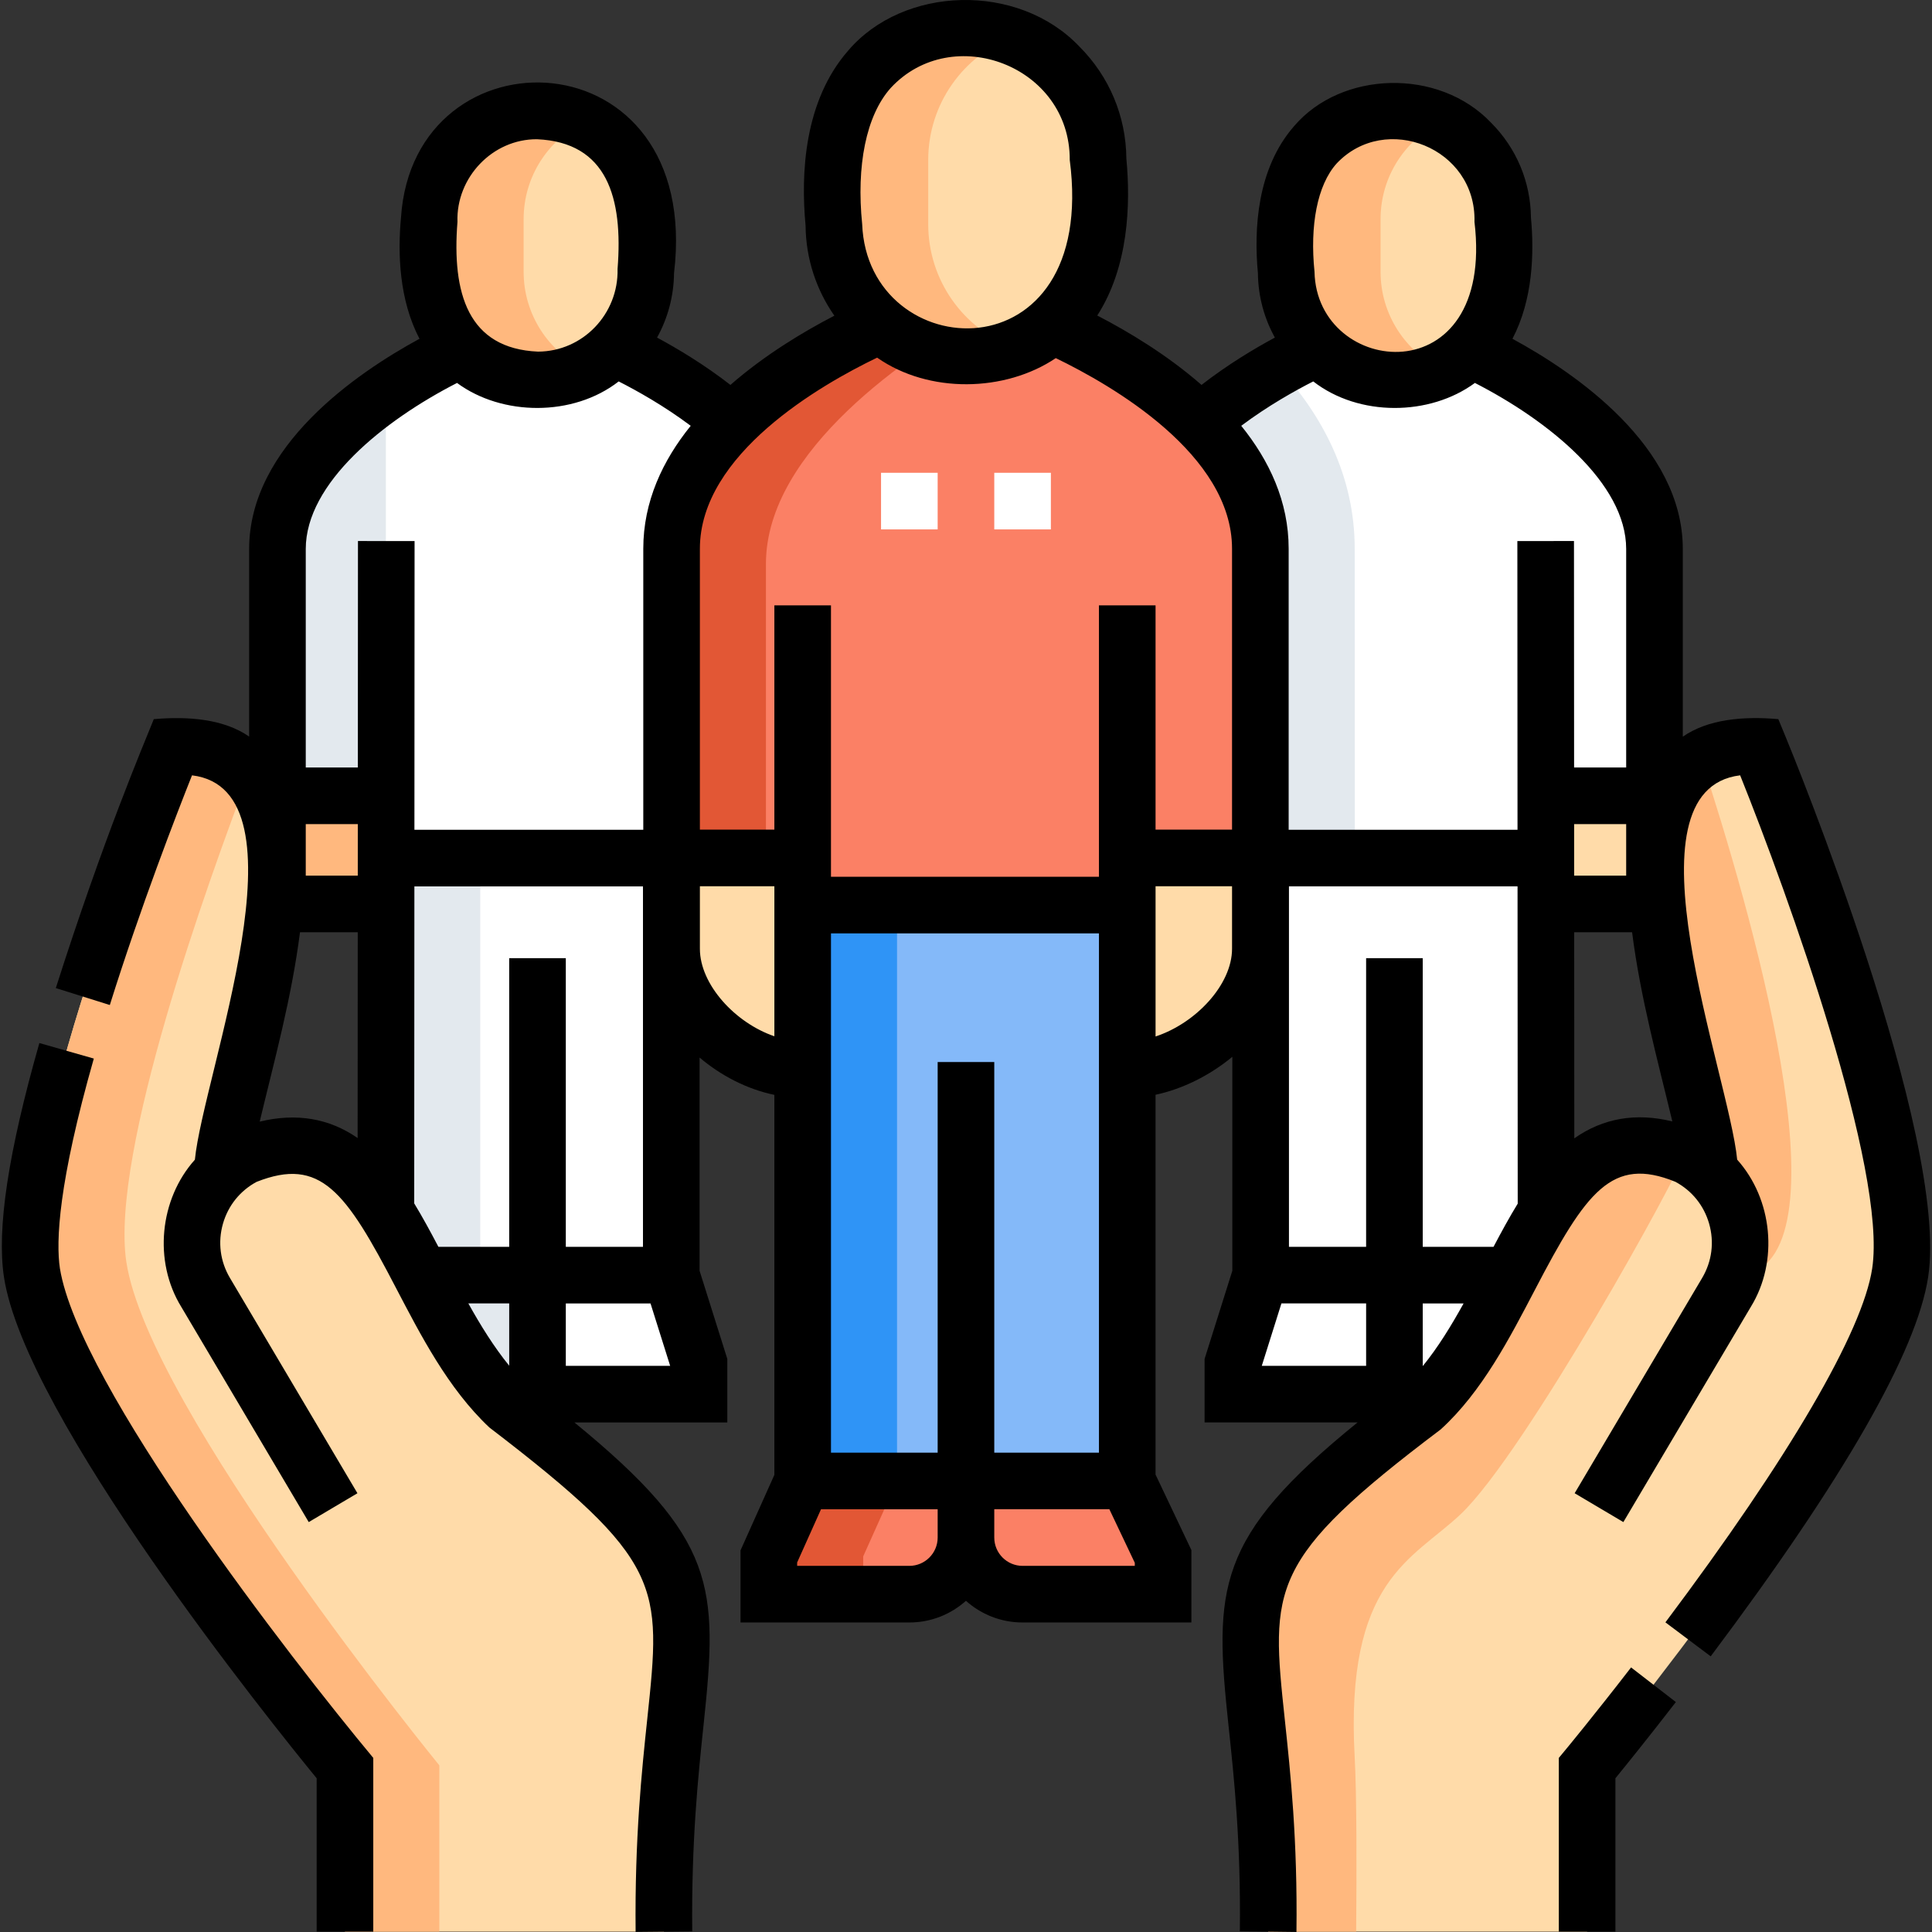 <svg id="Layer_1" enable-background="new 0 0 511.904 511.904" viewBox="0 0 511.904 511.904" xmlns="http://www.w3.org/2000/svg"><rect x="0" y="0" width="511.904" height="511.904" fill="#333333" stroke="none"/><g><g><path d="m438.373 145.452v65.41h-28.74v16.49h-110.07v-81.9c0-22.37 24.18-39.5 39.26-48 6.85-3.87 11.82-5.96 11.82-5.96h36.65s51.08 21.45 51.08 53.96z" fill="#fff"/><path d="m358.943 145.392c0-19.37-8.59-35.29-20.12-47.94-15.08 8.5-39.26 25.63-39.26 48v81.9h34.46v110.505l-7.347 23.342v8.193h25v-8.193l7.347-23.342z" fill="#e3e9ee"/><path d="m409.637 210.857h28.731v28.655h-28.731z" fill="#ffdba9"/><path d="m334.023 337.857-7.347 23.342v8.193h90.308v-8.193l-7.347-23.342z" fill="#fff"/><path d="m334.023 227.356h75.614v110.501h-75.614z" fill="#fff"/><path d="m369.468 100.669c-15.837 0-28.675-12.838-28.675-28.675v-13.928c0-15.837 12.838-28.675 28.675-28.675 15.837 0 28.675 12.838 28.675 28.675v13.928c0 15.837-12.838 28.675-28.675 28.675z" fill="#ffdba9"/><path d="m212.318 227.356h-110.072v-16.498h-28.732v-65.405c0-32.51 51.08-53.96 51.08-53.96l36.642.003s51.081 21.451 51.081 53.957v81.903z" fill="#fff"/><path d="m73.514 210.857h28.731v28.655h-28.731z" fill="#ffb87e"/><path d="m185.203 361.202v8.19h-90.3v-8.19l7.34-23.34h75.62z" fill="#fff"/><path d="m102.246 227.356h75.614v110.501h-75.614z" fill="#fff"/><path d="m142.414 100.669c15.837 0 28.675-12.838 28.675-28.675v-13.928c0-15.837-12.838-28.675-28.675-28.675-15.837 0-28.675 12.838-28.675 28.675v13.928c.001 15.837 12.839 28.675 28.675 28.675z" fill="#ffdba9"/><path d="m138.74 71.994v-13.928c0-11.355 6.601-21.167 16.175-25.812-3.778-1.833-8.019-2.863-12.5-2.863-15.837 0-28.675 12.838-28.675 28.675v13.928c0 15.837 12.838 28.675 28.675 28.675 4.481 0 8.722-1.03 12.5-2.863-9.574-4.644-16.175-14.457-16.175-25.812z" fill="#ffb87e"/><path d="m365.794 71.994v-13.928c0-11.355 6.601-21.167 16.175-25.812-3.778-1.833-8.019-2.863-12.5-2.863-15.837 0-28.675 12.838-28.675 28.675v13.928c0 15.837 12.838 28.675 28.675 28.675 4.481 0 8.722-1.03 12.5-2.863-9.574-4.644-16.175-14.457-16.175-25.812z" fill="#ffb87e"/><path d="m73.514 145.452v65.405h28.731v-106.845c-13.74 9.469-28.731 23.827-28.731 41.44z" fill="#e3e9ee"/><g><path d="m333.943 251.392v-24.07h-35.26v56.07c16.568-.003 35.26-15.433 35.26-32z" fill="#ffdba9"/><path d="m177.943 227.322v24.07c0 16.569 18.167 32 34.735 32h.005v-56.07z" fill="#ffdba9"/><path d="m212.679 239.804h86l.529-12.481h34.735v-81.931c0-39.677-62.349-62.198-62.349-62.198h-31.302s-62.349 22.521-62.349 62.198v81.931h34.735v12.481z" fill="#fb8065"/><path d="m212.679 239.804h86v152.588h-86z" fill="#84b9f9"/><path d="m259.88 83.194h-19.588s-62.349 22.521-62.349 62.198v81.931h25v-77.931c0-30.276 38.631-55.801 56.937-66.198z" fill="#e25735"/><path d="m212.679 392.392-8.967 20v10h37.232c8.284 0 15-6.716 15-15 0 8.284 6.716 15 15 15h37.232v-10l-9.496-20z" fill="#fb8065"/><path d="m255.943 94.392c-19.33 0-35-15.67-35-35v-17c0-19.33 15.67-35 35-35 19.33 0 35 15.67 35 35v17c0 19.33-15.67 35-35 35z" fill="#ffdba9"/><path d="m245.943 59.392v-17c0-14.925 9.345-27.659 22.5-32.693-3.883-1.486-8.094-2.307-12.5-2.307-19.33 0-35 15.67-35 35v17c0 19.33 15.67 35 35 35 4.406 0 8.617-.822 12.5-2.307-13.155-5.034-22.5-17.769-22.5-32.693z" fill="#ffb87e"/><path d="m212.679 239.804h25v152.588h-25z" fill="#2f94f6"/><path d="m237.679 392.392h-25l-8.968 20v10h25v-10z" fill="#e25735"/></g><path d="m142.303 369.392h-47.4v-8.19l7.34-23.34h40.06z" fill="#e3e9ee"/><g><path d="m447.103 306.331c-11.919-6.165-26.573-2.174-33.721 9.182 0 0-24.683 45.769-35.665 56.751-16.489 16.489-63.58 35.165-41.701 96.216v43.333h84.51v-43.333s77.112-92.871 82.942-131.245c5.42-35.678-37.395-139.423-37.395-139.423-25.922 0-29.862 19.874-26.507 41.917 2.648 17.398 13.319 70.682 13.319 70.682z" fill="#ffdba9"/></g><path d="m102.246 227.356h25v110.501h-25z" fill="#e3e9ee"/><path d="m64.829 306.331c11.919-6.165 26.573-2.174 33.721 9.182 0 0 24.683 45.769 35.665 56.751 16.489 16.489 63.58 35.165 41.701 96.216v43.333h-84.51v-43.333s-77.112-92.871-82.942-131.245c-5.42-35.678 37.395-139.423 37.395-139.423 25.922 0 29.862 19.874 26.507 41.917-2.648 17.398-13.319 70.682-13.319 70.682z" fill="#ffdba9"/><g fill="#ffb87e"><path d="m33.463 334.287c-4.285-28.682 21.573-100.613 32.594-129.488-4.319-4.371-10.812-6.987-20.198-6.987 0 0-42.816 103.744-37.395 139.423 5.83 38.374 82.942 131.245 82.942 131.245v43.333h25v-44.064c0-.001-77.112-94.44-82.943-133.462z"/><path d="m358.938 465.578c-2.59-46.979 15.284-52.3 28.048-64.34 17.044-16.077 58.36-90.857 59.25-95.33-11.755-5.541-25.878-1.479-32.854 9.605 0 0-24.683 45.769-35.665 56.751-16.489 16.489-63.58 35.165-41.701 96.216v43.333h23.315c.134-16.251.155-36.279-.393-46.235z"/><path d="m439.567 239.73c2.648 17.397 13.319 70.682 13.319 70.682l-.01-.007c.002.003.007.004.007.008 7.25 6.76 10.01 17.23 6.96 26.73.73.63 1.52.9 2.39.72 28.269-5.852 1.094-98.437-11.445-136.734-12.12 6.544-13.756 21.95-11.221 38.601z"/></g></g><g><path d="m15.878 336.107c-1.089-7.186-.416-22.669 8.979-55.63l-14.426-4.111c-8.25 28.944-11.319 49.222-9.383 61.992 5.641 37.133 71.007 118.343 82.855 132.814v40.64h15v-46.038c-21.889-26.318-77.932-98.607-83.025-129.667z"/><path d="m473.006 194.951-1.818-4.406c-9.21-.815-18.641-.01-25.314 4.652v-49.744c0-27.203-28.516-46.665-45.134-55.69 5.412-10.331 5.784-22.658 4.903-32.073-.097-9.521-3.85-18.458-10.593-25.201-13.867-14.573-39.693-13.733-52.175.949-9.851 11.262-10.667 27.319-9.578 38.936.064 6.184 1.687 12 4.495 17.075-5.53 2.973-12.547 7.188-19.437 12.54-9.05-7.907-19.248-14.054-27.624-18.386 8.262-12.859 8.87-29.302 7.711-41.585-.096-11.211-4.508-21.737-12.445-29.676-16.269-17.116-46.64-16.118-61.269 1.077-11.656 13.327-12.59 32.489-11.282 46.351.077 8.867 2.89 17.09 7.625 23.878-8.359 4.33-18.518 10.461-27.538 18.342-6.889-5.352-13.906-9.566-19.437-12.54 2.807-5.075 4.431-10.892 4.495-17.075 7.601-63.529-69.067-65.687-72.346-14.683-.881 9.415-.509 21.742 4.903 32.073-16.618 9.026-45.134 28.487-45.134 55.69v49.709c-6.657-4.632-16.079-5.429-25.265-4.616-2.851 7.116-13.245 31.421-25.962 71.253l14.312 4.488c8.157-26.014 17.76-50.766 21.778-60.856 31.845 3.87 2.946 79.396.759 101.84-9.377 10.455-11.022 26.932-3.617 38.979 0 0 33.782 57.042 33.782 57.042l12.906-7.644-33.782-57.042c-2.596-4.383-3.252-9.494-1.847-14.391 1.373-4.79 4.528-8.708 8.899-11.067 16.925-6.686 23.618 2.466 36.953 28.123 6.467 12.344 13.729 26.599 24.725 36.947 46.262 35.407 45.591 41.762 41.866 77.029-1.495 14.156-3.356 31.773-3.108 56.64l15-.149c-.24-24.001 1.57-41.142 3.025-54.915 3.859-36.536 3.467-49.073-34.242-79.931h40.51v-16.845l-7.346-23.342v-56.499c5.708 4.831 12.592 8.387 19.814 9.89v100.692l-8.967 20v19.104h44.731c5.757 0 11.017-2.173 15-5.743 3.983 3.57 9.243 5.743 15 5.743h44.731v-19.19l-9.496-20v-100.635c7.13-1.519 14.324-5.078 20.344-10.057v56.692l-7.346 23.342v16.845h40.527c-37.65 30.512-38.072 43.912-34.177 80.48 1.46 13.706 3.277 30.764 2.989 54.348l14.998.184c.3-24.473-1.569-42.021-3.071-56.121-3.746-35.166-4.526-42.483 41.285-77.037 10.992-9.994 18.338-24.341 24.898-36.858 13.666-26.245 20.472-35.595 37.298-28.755 4.387 2.358 7.552 6.283 8.93 11.083 1.404 4.897.748 10.007-1.848 14.391l-33.782 57.042 12.906 7.644 33.782-57.042c7.407-12.048 5.759-28.537-3.624-38.988-2.18-22.417-31.096-97.98.787-101.833 12.688 31.603 38.956 104.528 34.983 130.676-2.55 16.779-22.006 50.076-54.784 93.755l11.998 9.003c35.23-46.948 54.615-80.763 57.616-100.505 5.674-37.311-36.095-139.093-37.876-143.407zm-96.037 135.406v-76.484h-15v76.484h-20.446v-95.502h60.568l.045 84.067c-2.208 3.605-4.31 7.455-6.407 11.435zm40.113-112h13.791v13.655h-13.784zm13.791-72.905v57.905h-13.799l-.032-60.006-15 .008.041 76.496h-60.639v-74.463c0-12.497-5.13-23.37-12.564-32.571 7.11-5.334 14.345-9.358 19.081-11.759 12.117 9.417 30.876 9.202 42.831.402 19.398 9.929 40.081 26.536 40.081 43.988zm-76.709-102.141c12.895-13.678 37.045-4.16 36.514 15.485 5.5 46.032-41.826 41.203-42.385 13.199-1.257-12.206.709-22.96 5.871-28.684zm-118.146-20.019c16.272-17.56 47.536-5.888 47.424 19.101 7.585 58.152-53.529 54.667-55 17-1.57-15.389 1.004-28.762 7.576-36.101zm-3.613 71.468c13.729 9.605 33.945 9.145 47.337.127 14.963 7.237 46.7 25.543 46.7 50.506v74.431h-20.265v-59.431h-15v71.912h-71v-71.912h-15v59.431h-19.735v-74.431c.001-25.109 32.112-43.485 46.963-50.633zm58.773 290.132h-27.735v-103.5h-15v103.5h-28.265v-137.588h71zm-141.26-54.535v-76.484h-15v76.484h-18.76c-2.101-4.003-4.2-7.88-6.408-11.508l.045-83.994h60.569v95.502zm-68.905-112h13.791l-.007 13.655h-13.784zm40.195-159.562c-.399-11.735 9.274-21.976 21.076-21.903 18.564.807 22.841 15.437 21.344 34.372.282 11.883-9.147 21.853-21.078 21.904-18.563-.806-22.838-15.439-21.342-34.373zm-.112 42.67c11.921 8.798 30.757 9.007 42.831-.402 4.735 2.401 11.97 6.425 19.081 11.759-7.435 9.201-12.564 20.074-12.564 32.571v74.463h-60.64l.041-76.496-15-.008-.032 60.006h-13.8v-57.905c0-17.453 20.683-34.06 40.083-43.988zm-52.286 195.721c3.874-16.196 8.428-32.608 10.677-50.174h15.301l-.029 54.525c-7.572-5.251-16.265-6.703-25.949-4.351zm55.285 48.171h10.823v16.501c-4.055-4.983-7.563-10.641-10.823-16.501zm25.823 16.535v-16.534h22.444l5.203 16.534zm35.525-110.5v-16.569h19.735v39.748c-10.424-3.561-19.735-13.742-19.735-23.179zm55.5 163.5h-29.731v-.896l6.324-14.104h30.908v7.5c-.001 4.135-3.365 7.5-7.501 7.5zm59.732 0h-29.731c-4.136 0-7.5-3.364-7.5-7.5v-7.5h30.494l6.737 14.19zm5.503-140.267v-39.802h20.265v16.569c0 9.482-9.579 19.719-20.265 23.233zm33.347 70.732h22.444v16.534h-27.647zm37.506 16.535h-.063v-16.534h10.825c-3.274 5.918-6.767 11.616-10.762 16.534zm40.095-60.276-.029-54.604h15.343c2.247 17.554 6.791 33.941 10.663 50.123-9.635-2.373-18.337-.88-25.977 4.481z"/><path d="m414.754 463.69-1.73 2.083v46.038h15v-40.645c2.778-3.401 8.673-10.691 16.014-20.188l-11.867-9.174c-10.071 13.028-17.345 21.8-17.417 21.886z"/></g><g fill="#fff"><path d="m233.443 125.27h15v15h-15z"/><path d="m263.443 125.27h15v15h-15z"/></g></g><g/><g/><g/><g/><g/><g/><g/><g/><g/><g/><g/><g/><g/><g/><g/></svg>